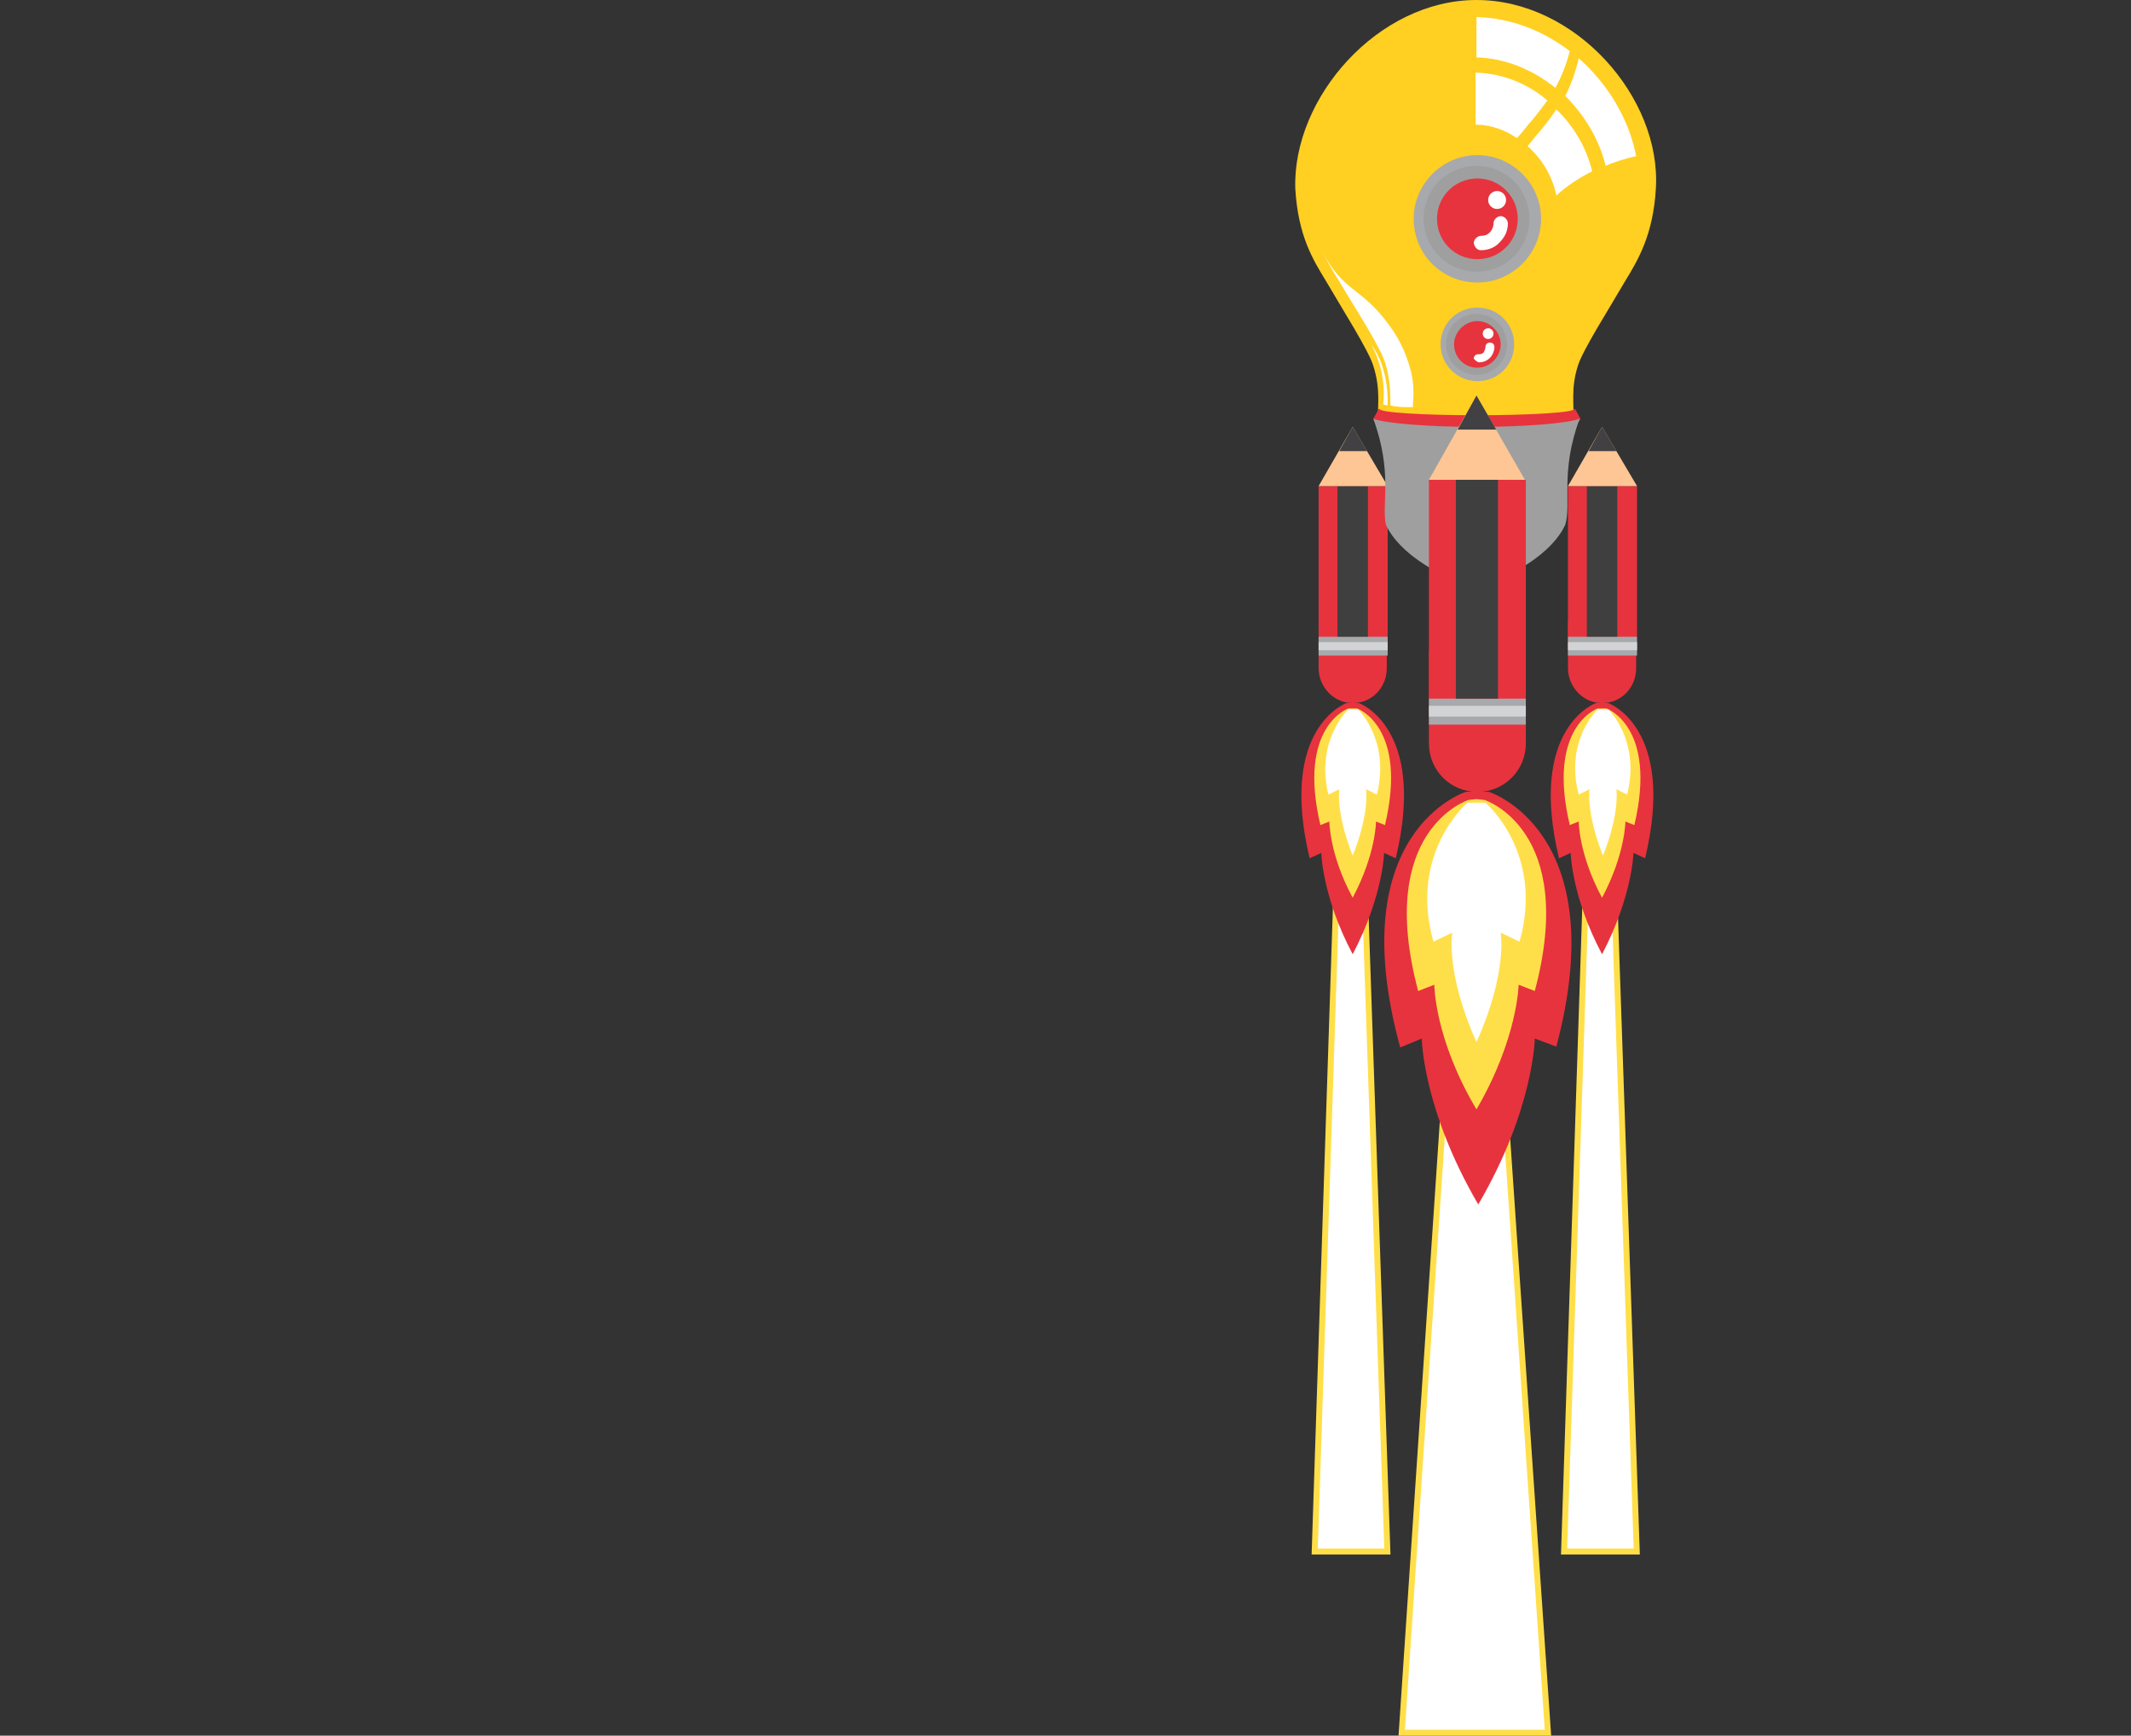 <svg version="1.1" id="Layer_1" xmlns="http://www.w3.org/2000/svg" xmlns:xlink="http://www.w3.org/1999/xlink" x="0px" y="0px"
     width="712.7px" height="580.6px" viewBox="-245.9 -193.3 712.7 580.6" style="enable-background:new -245.9 -193.3 712.7 580.6;"
     xml:space="preserve">
<rect x="-245.9" y="-193.3" width="712.7" height="580.6" fill="#333333" stroke="none"/>
<style type="text/css">
<![CDATA[
    .st0{fill:#e7333e;}
    .st1{fill:#9f9f9f;}
    .st2{fill:#e7333e;}
    .st3{fill:#e7333e;}
    .st4{fill:#e7333e;}
    .st5{fill:#FDC694;}
    .st6{fill:#FFFFFF;stroke:#FFDF49;stroke-width:2;stroke-miterlimit:10;}
    .st7{fill:#3f3f3f;}
    .st8{fill:#FFCF22;}
    .st9{fill:#FFDF49;}
    .st10{fill:#FFFFFF;}
    .st11{fill:#e7333e;}
    .st12{fill:#D1D3D4;}
    .st13{fill:#A7A9AC;}
    .st14{fill:#414042;}
]]>
</style>
<g>
    <polygon class="st6" points="222.9,386.3 271.8,386.3 256.8,167.6 237.6,167.6    "/>
    <polygon class="st6" points="193.8,325.7 218.1,325.7 210.6,106.7 201,106.7  "/>
    <polygon class="st6" points="277.2,325.7 301.5,325.7 294,106.7 284.4,106.7  "/>
    <g>
        <g>
            <g>
                <g>
                    <path class="st0" d="M278.5,30.2c0,6.3,5.1,11.7,11.4,11.7l0,0c6.3,0,11.4-5.1,11.4-11.7V15.5c0-6.3-5.1-11.4-11.4-11.4l0,0
                        c-6.3,0-11.4,5.1-11.4,11.4V30.2z"/>
                    <rect x="278.5" y="-30.7" class="st4" width="23.1" height="50.4"/>
                    <rect x="278.5" y="19.7" class="st13" width="23.1" height="6.3"/>
                    <rect x="278.5" y="21.5" class="st12" width="23.1" height="2.7"/>
                    <rect x="284.8" y="-30.7" class="st7" width="10.2" height="50.4"/>
                    <polygon class="st5" points="301.6,-30.7 289.9,-50.5 278.5,-30.7                    "/>
                    <g>
                        <polygon class="st14" points="289.9,-50.5 294.7,-42.4 285.4,-42.4                       "/>
                    </g>
                </g>
                <g>
                    <g>
                        <path class="st2" d="M287.8,41.9h2.1h2.1c0,0,22.8,8.1,12.3,51.9l-3.9-1.8c0,0-0.3,14.4-10.5,33.9v0.3l0,0l0,0v-0.3
                            C279.7,106.7,279.4,92,279.4,92l-3.9,1.8C265,50,287.8,41.9,287.8,41.9z"/>
                        <path class="st9" d="M288.4,43.7h1.5h1.5c0,0,17.1,6,9.3,39l-3-1.2c0,0,0,10.8-7.8,25.5l0,0l0,0l0,0l0,0
                            c-7.8-14.4-7.8-25.5-7.8-25.5l-3,1.2C271.3,49.7,288.4,43.7,288.4,43.7z"/>
                        <path class="st10" d="M288.4,44h1.8h1.8c0,0,10.8,10.2,6.3,28.5l-3.6-1.8c0,0,1.2,8.1-4.5,22.2l0,0l0,0l0,0l0,0
                            c-5.7-14.4-4.5-22.2-4.5-22.2l-3.6,1.8C277.3,54.5,288.4,44,288.4,44z"/>
                    </g>
                </g>
            </g>
            <g>
                <g>
                    <path class="st0" d="M195.1,30.2c0,6.3,5.1,11.7,11.4,11.7l0,0c6.3,0,11.4-5.1,11.4-11.7V15.5c0-6.3-5.1-11.4-11.4-11.4l0,0
                        c-6.3,0-11.4,5.1-11.4,11.4V30.2z"/>
                    <rect x="195.1" y="-30.7" class="st4" width="23.1" height="50.4"/>
                    <rect x="195.1" y="19.7" class="st13" width="23.1" height="6.3"/>
                    <rect x="195.1" y="21.5" class="st12" width="23.1" height="2.7"/>
                    <rect x="201.4" y="-30.7" class="st7" width="10.2" height="50.4"/>
                    <polygon class="st5" points="218.2,-30.7 206.5,-50.5 195.1,-30.7                    "/>
                    <g>
                        <polygon class="st14" points="206.5,-50.5 211.3,-42.4 202,-42.4                         "/>
                    </g>
                </g>
                <g>
                    <g>
                        <path class="st2" d="M204.4,41.9h2.1h2.1c0,0,22.8,8.1,12.3,51.9L217,92c0,0-0.3,14.4-10.5,33.9v0.3l0,0l0,0v-0.3
                            C196.3,106.7,196,92,196,92l-3.9,1.8C181.6,50,204.4,41.9,204.4,41.9z"/>
                        <path class="st9" d="M205,43.7h1.5h1.5c0,0,17.1,6,9.3,39l-3-1.2c0,0,0,10.8-7.8,25.5l0,0l0,0l0,0l0,0
                            c-7.8-14.4-7.8-25.5-7.8-25.5l-3,1.2C187.9,49.7,205,43.7,205,43.7z"/>
                        <path class="st10" d="M205,44h1.5h1.8c0,0,10.8,10.2,6.3,28.5l-3.6-1.8c0,0,1.2,8.1-4.5,22.2l0,0l0,0l0,0l0,0
                            c-5.7-14.4-4.5-22.2-4.5-22.2l-3.6,1.8C193.9,54.5,205,44,205,44z"/>
                    </g>
                </g>
            </g>
        </g>
        <g>
            <path class="st12" d="M237.7-1.6c0,4.5,4.5,8.1,10.2,8.1c5.7,0,10.2-3.6,10.2-8.1s-4.5-8.1-10.2-8.1
                C242.5-10,237.7-6.1,237.7-1.6z"/>
            <path class="st8" d="M247.9-193.3c33.3,0,61.8,32.7,60,63c-0.9,15.6-6,24-10.2,30.9c-5.4,9.3-14.4,23.4-15.9,28.5
                c-2.4,7.5-1.2,12.9-1.5,18.3c0,6.3-2.4,10.2-6,12c-6,4.2-14.7,6.9-26.7,6.9s-20.7-2.7-26.7-6.9c-3.6-1.8-6-5.7-6-12
                c0-5.4,0.9-10.8-1.5-18.3c-1.5-5.1-10.5-19.2-15.9-28.5c-4.2-6.9-9.3-15-10.2-30.9C186.4-160.6,214.9-193.3,247.9-193.3z"/>
            <path class="st10" d="M218.8-84.4c4.2,5.7,5.7,10.5,6.6,13.2c1.8,5.7,1.5,9.9,1.2,14.1c-3,0-5.1,0-7.5-0.6c0-3.9,0-8.1-1.5-13.5
                c-1.8-6.3-10.5-19.2-15.9-28.5c-1.8-2.7-3.3-5.4-5.1-9C203.5-95.5,209.5-97.3,218.8-84.4z"/>
            <path class="st3" d="M215.2-56.5h0.3c0,1.2,14.7,2.1,32.4,2.1c18,0,32.7-0.9,32.7-2.1h0.3l1.8,3.3c0,0-3,8.4-34.5,8.4
                s-34.8-8.4-34.8-8.4L215.2-56.5z"/>
            <path class="st1" d="M213.4-53.2c4.2,1.5,18,2.7,34.5,2.7s30.3-1.2,34.5-2.7c-6.6,17.7-2.7,28.5-4.8,35.4
                C272.8-7.3,258.4-1,258.4-1s-5.4,1.5-10.8,1.5c-5.1,0-10.8-1.5-10.8-1.5s-14.4-6.3-19.2-16.8C216.1-24.4,220-35.2,213.4-53.2z"/>
            <path class="st10" d="M247.9-169c8.7,0.3,17.1,3.6,23.7,9.3c-2.4,3.3-4.5,6-6.9,8.7c-0.9,1.2-2.1,2.7-3.3,3.9
                c-3.9-2.7-8.7-4.5-13.8-4.5V-169H247.9z"/>
            <path class="st10" d="M247.9-187.6c11.4,0.3,22.2,4.5,31.2,11.4c-1.2,4.8-3,9-4.8,12.3c-7.5-6-16.5-9.9-26.4-10.2V-187.6
                L247.9-187.6z"/>
            <path class="st10" d="M274.6-127.9c-1.2-6-4.5-12-9.6-16.5c0.9-1.2,1.8-2.1,2.4-3c2.4-2.7,4.8-5.7,7.2-9.3
                c6,5.7,10.2,13.2,12,20.7C282.4-133.9,278.2-131.2,274.6-127.9z"/>
            <path class="st10" d="M291.1-137.8c-2.1-8.7-6.9-16.8-13.5-23.4c1.8-3.6,3.3-7.5,4.5-12.6c9.9,8.7,16.8,20.4,19.2,32.7
                C297.7-140.2,294.4-139.3,291.1-137.8z"/>
            <path class="st10" d="M216.7-58c0,0,1.5-10.2-3.9-19.8c0,0,5.7,6.3,5.4,20.1L216.7-58z"/>
            <g>
                <path class="st13" d="M226.9-120.1c0-11.7,9.6-21.3,21.3-21.3c11.7,0,21.3,9.6,21.3,21.3c0,11.7-9.6,21.3-21.3,21.3
                    C236.2-98.8,226.9-108.4,226.9-120.1z"/>
                <path class="st1" d="M230.2-120.1c0-9.9,7.8-17.7,17.7-17.7c9.9,0,17.7,7.8,17.7,17.7c0,9.9-7.8,17.7-17.7,17.7
                    C238.3-102.4,230.2-110.2,230.2-120.1z"/>
                <path class="st11" d="M234.7-120.1c0-7.5,6-13.5,13.5-13.5s13.5,6,13.5,13.5s-6,13.5-13.5,13.5S234.7-112.6,234.7-120.1z"/>
                <circle class="st10" cx="254.8" cy="-126.4" r="3"/>
                <path class="st10" d="M249.4-109.6c2.4,0,4.8-0.9,6.3-2.7c1.8-1.8,2.7-3.9,2.7-6.3c0-1.2-1.2-2.4-2.4-2.4l0,0
                    c-1.2,0-2.4,1.2-2.4,2.4c0,1.2-0.6,2.4-1.2,3c-0.9,0.9-1.8,1.2-3,1.2l0,0l0,0c-1.2,0-2.4,1.2-2.4,2.4
                    C247.3-110.5,248.2-109.6,249.4-109.6L249.4-109.6z"/>
            </g>
            <g>
                <path class="st13" d="M235.9-78.1c0-6.9,5.4-12.3,12.3-12.3c6.9,0,12.3,5.4,12.3,12.3c0,6.9-5.4,12.3-12.3,12.3
                    C241.3-65.8,235.9-71.5,235.9-78.1z"/>
                <path class="st1" d="M237.7-78.1c0-5.7,4.5-10.2,10.2-10.2c5.7,0,10.2,4.5,10.2,10.2c0,5.7-4.5,10.2-10.2,10.2
                    C242.5-67.9,237.7-72.4,237.7-78.1z"/>
                <path class="st11" d="M240.4-78.1c0-4.2,3.6-7.8,7.8-7.8c4.2,0,7.8,3.6,7.8,7.8c0,4.2-3.6,7.8-7.8,7.8
                    C243.7-70.3,240.4-73.9,240.4-78.1z"/>
                <circle class="st10" cx="251.8" cy="-81.7" r="1.8"/>
                <path class="st10" d="M248.8-72.1c1.5,0,2.7-0.6,3.6-1.5c0.9-0.9,1.5-2.4,1.5-3.6c0-0.9-0.6-1.5-1.5-1.5l0,0
                    c-0.9,0-1.5,0.6-1.5,1.5c0,0.6-0.3,1.2-0.6,1.8c-0.6,0.6-1.2,0.6-1.8,0.6l0,0l0,0c-0.9,0-1.5,0.6-1.5,1.5
                    C247.6-72.7,248.2-72.1,248.8-72.1L248.8-72.1z"/>
            </g>
        </g>
        <g>
            <g>
                <path class="st0" d="M232,55.4c0,9,7.2,16.2,16.2,16.2l0,0c9,0,16.2-7.2,16.2-16.2V25.7c0-9-7.2-9.6-16.2-9.6l0,0
                    c-9,0-16.2,0.6-16.2,9.6V55.4z"/>
                <rect x="232" y="-32.8" class="st4" width="32.4" height="73.2"/>
                <rect x="232" y="40.4" class="st13" width="32.4" height="8.7"/>
                <rect x="232" y="42.8" class="st12" width="32.4" height="3.6"/>
                <rect x="241" y="-32.8" class="st7" width="14.1" height="73.2"/>
                <polygon class="st5" points="264.1,-32.8 247.9,-61 232,-32.8                "/>
                <g>
                    <polygon class="st14" points="247.9,-61 254.5,-49.6 241.6,-49.6                     "/>
                </g>
            </g>
            <g>
                <g>
                    <path class="st2" d="M244.3,71.6l3.9-0.3l3.9,0.3c0,0,41.7,13.2,22.5,85.2l-7.2-2.7c0,0-0.3,23.7-18.9,55.5v0.3l0,0l0,0v-0.3
                        c-18.6-31.8-18.9-55.5-18.9-55.5l-7.2,3C202.6,84.8,244.3,71.6,244.3,71.6z"/>
                    <path class="st9" d="M245.2,74.3l2.7-0.3l2.7,0.3c0,0,31.2,9.9,16.8,63.9l-5.4-2.1c0,0-0.3,18-14.1,41.7v0.3l0,0l0,0v-0.3
                        c-14.1-23.7-14.1-41.7-14.1-41.7l-5.4,2.1C214,84.2,245.2,74.3,245.2,74.3z"/>
                    <path class="st10" d="M244.9,75.2h3h3c0,0,19.8,16.8,11.4,46.5l-6.3-3c0,0,2.4,13.2-8.1,36.6l0,0l0,0l0,0l0,0
                        c-10.5-23.4-8.1-36.6-8.1-36.6l-6.3,3C225.1,92,244.9,75.2,244.9,75.2z"/>
                </g>
            </g>
        </g>
    </g>
</g>
</svg>
